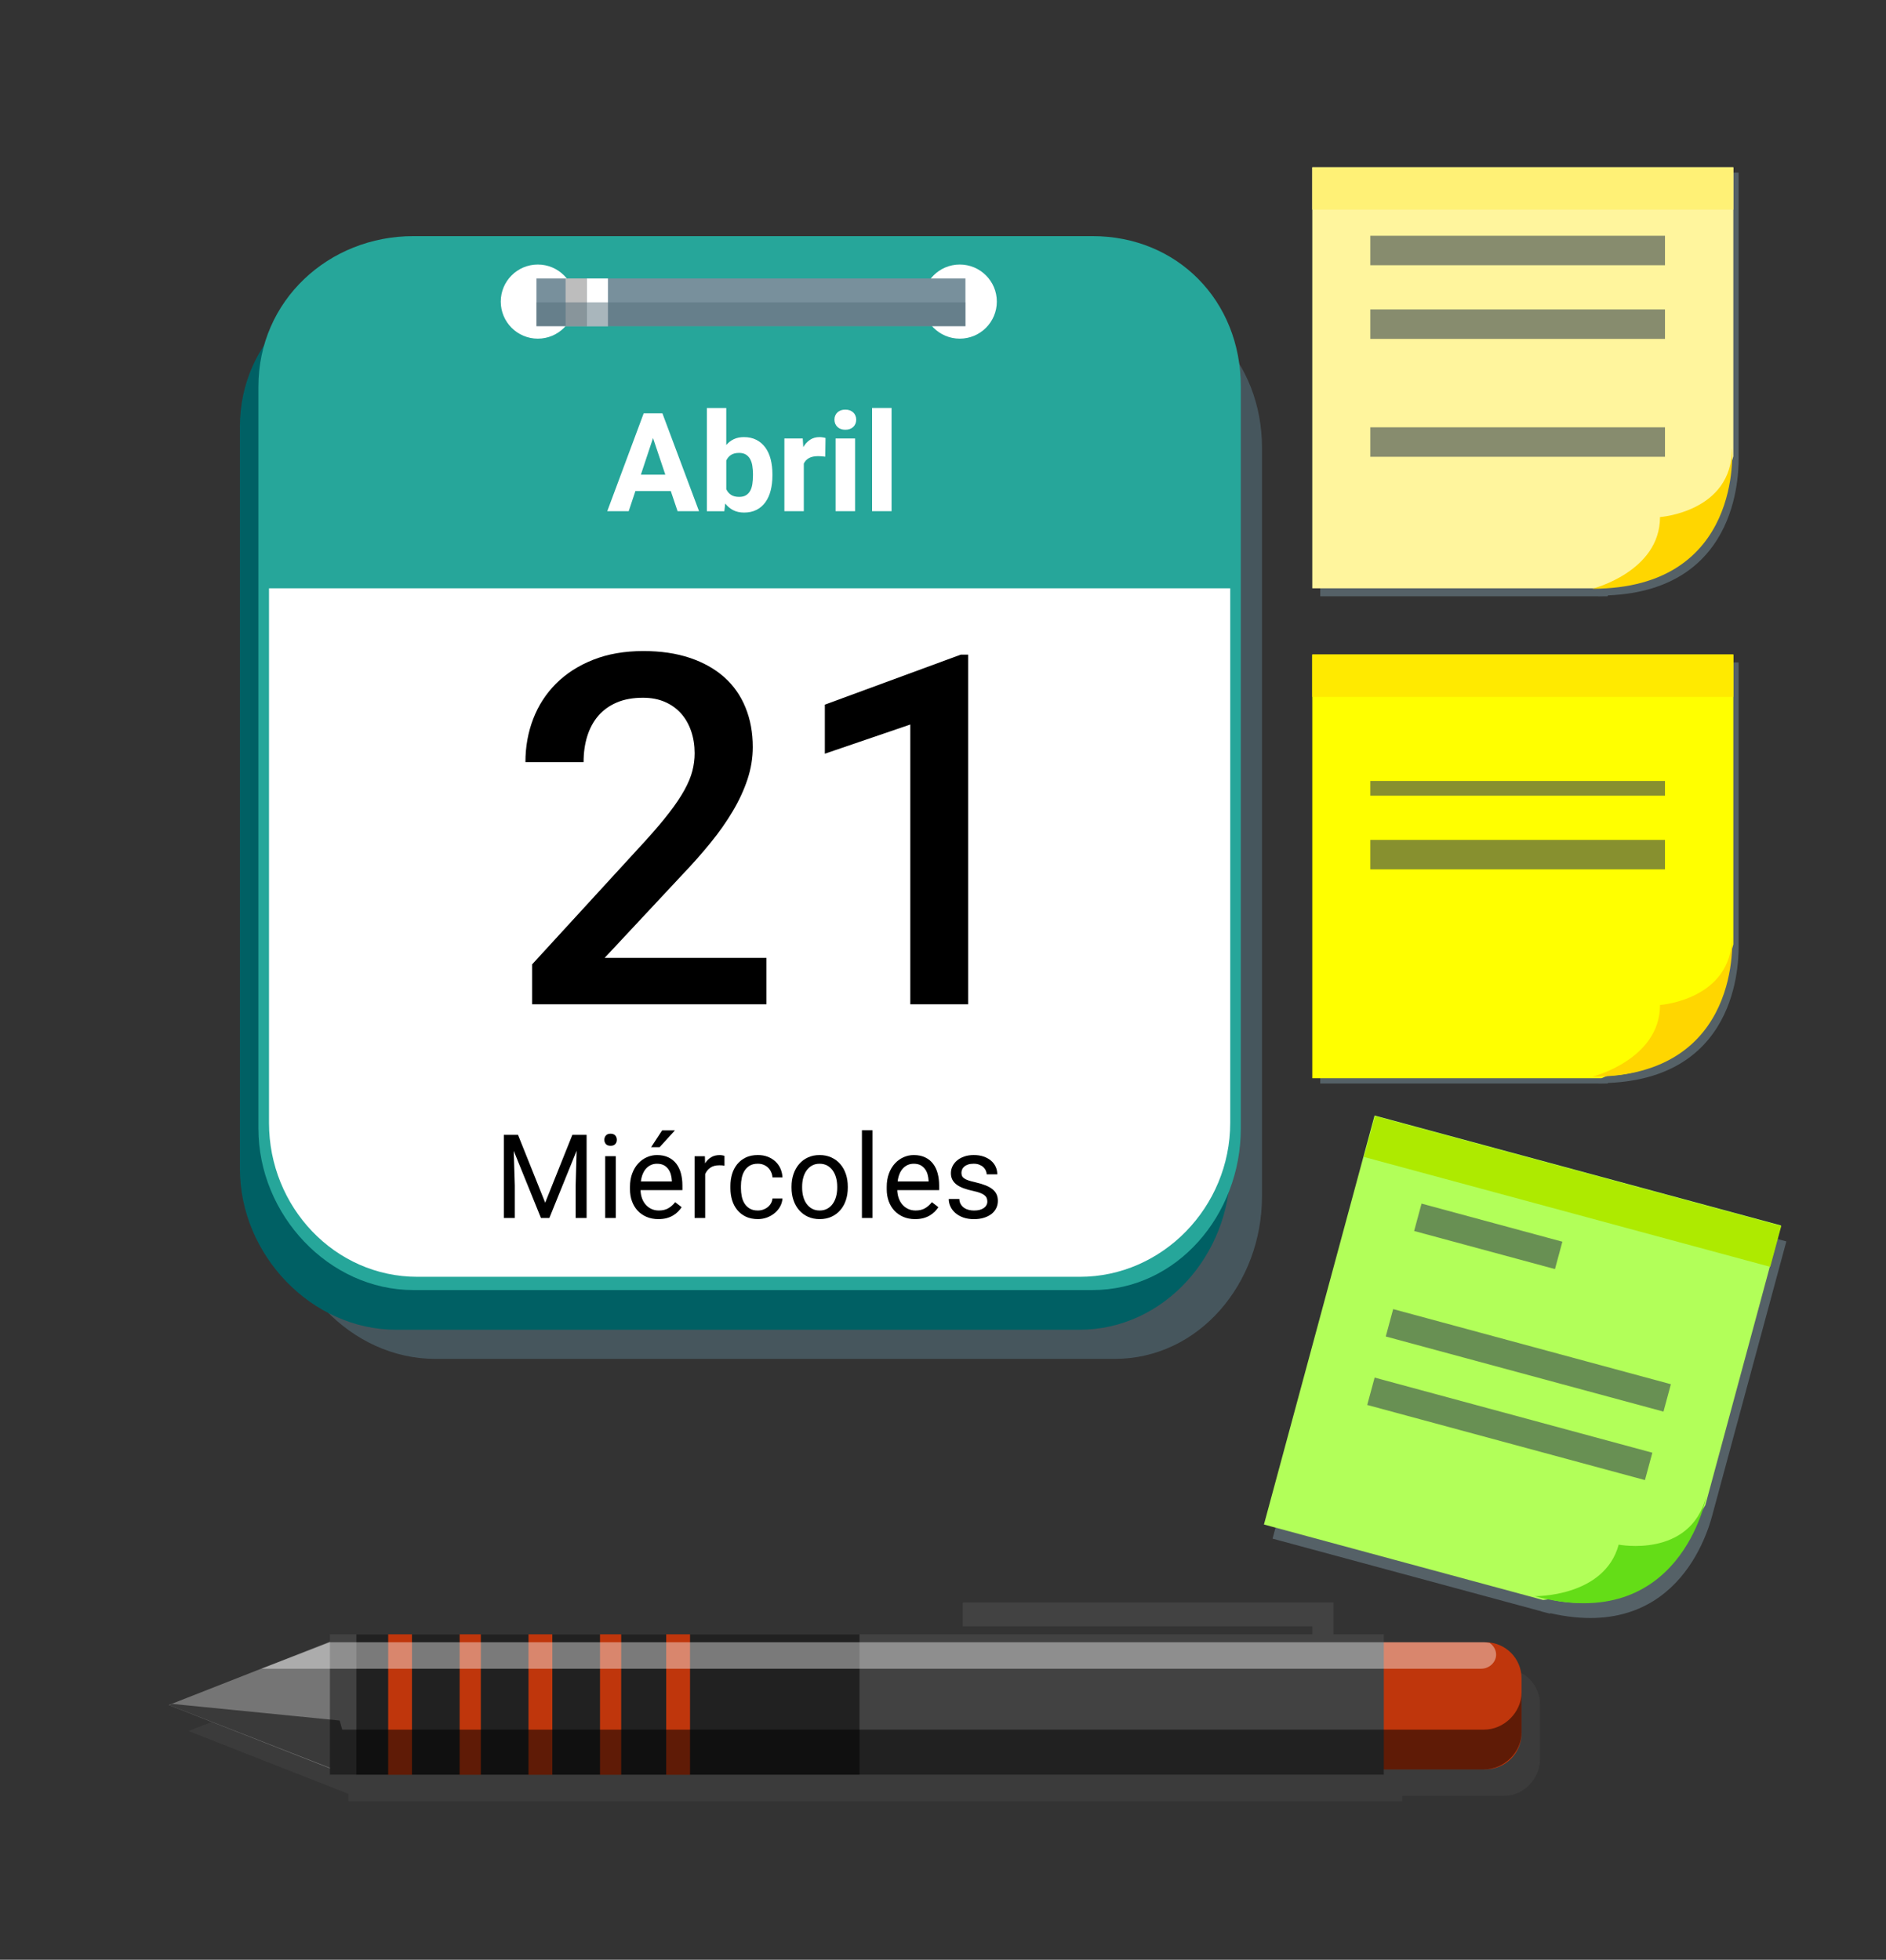 <?xml version="1.0" encoding="utf-8"?>
<!-- Generator: Adobe Illustrator 16.0.0, SVG Export Plug-In . SVG Version: 6.00 Build 0)  -->
<!DOCTYPE svg PUBLIC "-//W3C//DTD SVG 1.1//EN" "http://www.w3.org/Graphics/SVG/1.1/DTD/svg11.dtd">
<svg version="1.1" id="Capa_1" xmlns="http://www.w3.org/2000/svg" xmlns:xlink="http://www.w3.org/1999/xlink" x="0px" y="0px"
	 width="128px" height="133px" viewBox="0 0 128 133" enable-background="new 0 0 128 133" xml:space="preserve">
<rect x="0" y="0" width="128" height="133" fill="#333333" stroke="none"/>
<g>
	<path opacity="0.6" fill="#424242" d="M102.081,113.25h-6.906v-0.539H23.648v0.507l-10.847,4.261l10.847,4.261v0.497h71.526v-0.359
		h6.906c1.35,0,2.439-1.186,2.439-2.534v-3.665C104.521,114.328,103.431,113.25,102.081,113.25z"/>
	<g opacity="0.6">
		<path fill="#546E7A" d="M85.649,81.196c0,5.897-4.27,11.027-10.008,11.027H29.548c-5.738,0-10.572-5.13-10.572-11.027V30.4
			c0-5.898,4.834-10.422,10.572-10.422h46.094c5.738,0,10.008,4.523,10.008,10.422V81.196z"/>
	</g>
	<g>
		<path fill="#006064" d="M83.493,79.306c0,5.846-4.472,10.94-10.242,10.94H26.894c-5.771,0-10.613-5.095-10.613-10.94V28.952
			c0-5.846,4.842-10.231,10.613-10.231h46.357c5.771,0,10.242,4.386,10.242,10.231V79.306z"/>
	</g>
	<g>
		<path fill="#26A69A" d="M84.212,76.592c0,5.846-4.324,10.959-10.064,10.959H28.054c-5.738,0-10.516-5.113-10.516-10.959V26.238
			c0-5.847,4.777-10.213,10.516-10.213h46.094c5.74,0,10.064,4.366,10.064,10.213V76.592z"/>
	</g>
	<g>
		<path fill="#FFFFFF" d="M18.257,39.927v36.28c0,5.712,4.467,10.445,10.066,10.445H73.29c5.599,0,10.203-4.733,10.203-10.445
			v-36.28H18.257z"/>
	</g>
	<g>
		<circle fill="#FFFFFF" cx="36.501" cy="20.468" r="2.515"/>
	</g>
	<g>
		<circle fill="#FFFFFF" cx="65.138" cy="20.468" r="2.515"/>
	</g>
	<g>
		<path fill="#FFFFFF" d="M45.525,33.324h-2.401l-0.455,1.368h-1.455l2.473-6.642h1.269l2.486,6.642h-1.456L45.525,33.324z
			 M43.495,32.216h1.66l-0.835-2.486L43.495,32.216z"/>
		<path fill="#FFFFFF" d="M52.423,32.271c0,0.371-0.041,0.71-0.119,1.018c-0.079,0.308-0.197,0.571-0.358,0.794
			c-0.159,0.222-0.358,0.395-0.601,0.518c-0.238,0.123-0.52,0.185-0.844,0.185c-0.285,0-0.533-0.055-0.74-0.162
			c-0.209-0.108-0.389-0.259-0.541-0.453l-0.061,0.524h-1.185v-7.007h1.317V30.2c0.146-0.17,0.318-0.303,0.514-0.396
			c0.197-0.093,0.426-0.139,0.686-0.139c0.323,0,0.605,0.062,0.848,0.188s0.442,0.298,0.604,0.52
			c0.162,0.223,0.281,0.486,0.361,0.794c0.078,0.308,0.119,0.644,0.119,1.008V32.271L52.423,32.271z M51.104,32.175
			c0-0.194-0.014-0.379-0.043-0.554c-0.025-0.176-0.075-0.328-0.147-0.459c-0.071-0.131-0.169-0.234-0.288-0.31
			c-0.123-0.077-0.278-0.115-0.467-0.115c-0.222,0-0.402,0.045-0.543,0.135c-0.139,0.091-0.248,0.217-0.324,0.381v1.948
			c0.076,0.165,0.186,0.292,0.324,0.383c0.141,0.092,0.324,0.138,0.553,0.138c0.186,0,0.338-0.037,0.458-0.11
			c0.12-0.072,0.216-0.172,0.287-0.301c0.071-0.127,0.12-0.28,0.147-0.458c0.028-0.178,0.042-0.372,0.042-0.582L51.104,32.175
			L51.104,32.175z"/>
		<path fill="#FFFFFF" d="M56.009,30.993c-0.068-0.009-0.146-0.018-0.236-0.025c-0.089-0.007-0.17-0.011-0.238-0.011
			c-0.26,0-0.469,0.043-0.628,0.13s-0.278,0.213-0.354,0.376v3.23h-1.318v-4.937h1.246l0.037,0.588
			c0.123-0.212,0.277-0.379,0.461-0.499c0.182-0.12,0.395-0.18,0.639-0.18c0.068,0,0.143,0.005,0.221,0.018
			c0.076,0.013,0.141,0.026,0.189,0.042L56.009,30.993z"/>
		<path fill="#FFFFFF" d="M56.632,28.479c0-0.197,0.066-0.359,0.2-0.488c0.132-0.127,0.312-0.191,0.539-0.191
			c0.112,0,0.215,0.017,0.306,0.05c0.092,0.034,0.168,0.082,0.232,0.142c0.064,0.062,0.114,0.133,0.148,0.218
			c0.035,0.083,0.053,0.174,0.053,0.271c0,0.101-0.018,0.192-0.053,0.276c-0.034,0.084-0.084,0.156-0.148,0.217
			s-0.141,0.107-0.232,0.142c-0.091,0.033-0.193,0.05-0.306,0.05c-0.111,0-0.214-0.017-0.306-0.05
			c-0.091-0.034-0.168-0.081-0.232-0.142c-0.062-0.061-0.112-0.134-0.148-0.217C56.65,28.672,56.632,28.58,56.632,28.479z
			 M58.033,34.692H56.71v-4.936h1.323V34.692z"/>
		<path fill="#FFFFFF" d="M60.509,34.692h-1.322v-7.006h1.322V34.692z"/>
	</g>
	<path d="M35.157,77.018l1.844,4.604l1.844-4.604h0.967v5.643h-0.744v-2.197l0.068-2.371l-1.852,4.568h-0.57l-1.848-4.558
		l0.073,2.36v2.197h-0.745v-5.643H35.157L35.157,77.018z"/>
	<path d="M41.016,77.354c0-0.115,0.036-0.214,0.106-0.294c0.071-0.08,0.176-0.12,0.316-0.12c0.139,0,0.246,0.04,0.317,0.12
		c0.073,0.079,0.108,0.178,0.108,0.294s-0.035,0.214-0.108,0.291c-0.071,0.078-0.179,0.116-0.317,0.116
		c-0.141,0-0.245-0.039-0.316-0.116C41.052,77.568,41.016,77.471,41.016,77.354z M41.792,82.66h-0.718v-4.193h0.718V82.66z"/>
	<path d="M44.679,82.737c-0.293,0-0.557-0.05-0.793-0.151c-0.236-0.1-0.439-0.24-0.607-0.419c-0.168-0.181-0.297-0.395-0.387-0.642
		c-0.091-0.248-0.136-0.52-0.136-0.813v-0.163c0-0.342,0.051-0.646,0.153-0.915c0.102-0.269,0.238-0.495,0.409-0.679
		c0.17-0.183,0.364-0.323,0.585-0.42c0.219-0.097,0.447-0.146,0.686-0.146c0.3,0,0.557,0.053,0.775,0.157
		c0.217,0.104,0.396,0.248,0.537,0.433c0.141,0.183,0.244,0.4,0.311,0.65s0.102,0.523,0.102,0.817v0.322h-2.841
		c0.005,0.193,0.036,0.374,0.095,0.543c0.059,0.167,0.141,0.313,0.248,0.438s0.236,0.222,0.389,0.295
		c0.15,0.071,0.321,0.108,0.513,0.108c0.253,0,0.468-0.053,0.644-0.155c0.176-0.104,0.33-0.24,0.461-0.411l0.438,0.341
		c-0.066,0.104-0.148,0.204-0.244,0.301c-0.096,0.098-0.207,0.184-0.336,0.26c-0.127,0.076-0.273,0.138-0.439,0.183
		C45.075,82.716,44.888,82.737,44.679,82.737z M44.589,78.979c-0.145,0-0.277,0.026-0.398,0.078c-0.121,0.054-0.23,0.13-0.326,0.231
		c-0.096,0.101-0.175,0.226-0.238,0.376c-0.064,0.149-0.107,0.322-0.131,0.515h2.102v-0.054c-0.008-0.139-0.03-0.278-0.068-0.415
		c-0.037-0.137-0.096-0.26-0.174-0.368s-0.18-0.196-0.304-0.264C44.927,79.013,44.772,78.979,44.589,78.979z M44.938,76.715h0.868
		l-1.04,1.14H44.19L44.938,76.715z"/>
	<path d="M49.169,79.11c-0.062-0.011-0.119-0.018-0.171-0.021c-0.054-0.004-0.114-0.005-0.181-0.005
		c-0.248,0-0.45,0.054-0.605,0.162c-0.158,0.108-0.274,0.255-0.352,0.438v2.977h-0.717v-4.193h0.697l0.012,0.484
		c0.107-0.173,0.244-0.31,0.406-0.41c0.162-0.102,0.36-0.151,0.594-0.151c0.051,0,0.109,0.006,0.178,0.018
		c0.067,0.012,0.113,0.024,0.139,0.037V79.11z"/>
	<path d="M51.437,82.152c0.127,0,0.25-0.021,0.365-0.062s0.219-0.098,0.307-0.171c0.09-0.072,0.162-0.158,0.219-0.258
		c0.055-0.099,0.088-0.207,0.098-0.323h0.679c-0.011,0.186-0.062,0.363-0.153,0.532c-0.092,0.17-0.213,0.318-0.362,0.446
		s-0.323,0.229-0.521,0.306c-0.197,0.076-0.407,0.114-0.63,0.114c-0.314,0-0.589-0.056-0.824-0.168
		c-0.232-0.112-0.428-0.265-0.582-0.456c-0.154-0.19-0.271-0.412-0.348-0.666c-0.076-0.253-0.113-0.521-0.113-0.802v-0.163
		c0-0.281,0.037-0.549,0.113-0.803c0.077-0.253,0.193-0.475,0.348-0.666s0.349-0.343,0.58-0.456
		c0.233-0.111,0.508-0.168,0.822-0.168c0.246,0,0.469,0.039,0.67,0.116c0.199,0.078,0.373,0.185,0.518,0.319
		c0.146,0.137,0.262,0.297,0.344,0.483c0.082,0.186,0.129,0.386,0.14,0.601h-0.679c-0.01-0.13-0.041-0.25-0.091-0.362
		s-0.118-0.211-0.204-0.295c-0.084-0.084-0.188-0.15-0.304-0.199c-0.118-0.05-0.249-0.073-0.394-0.073
		c-0.222,0-0.406,0.043-0.553,0.131c-0.145,0.088-0.262,0.203-0.352,0.348c-0.09,0.143-0.152,0.304-0.188,0.483
		c-0.037,0.18-0.055,0.36-0.055,0.541v0.163c0,0.186,0.018,0.368,0.055,0.548c0.035,0.18,0.098,0.341,0.186,0.482
		c0.088,0.143,0.205,0.258,0.353,0.346C51.026,82.108,51.212,82.152,51.437,82.152z"/>
	<path d="M53.72,80.525c0-0.305,0.045-0.587,0.134-0.847c0.089-0.261,0.216-0.485,0.38-0.677s0.363-0.341,0.599-0.449
		c0.235-0.109,0.499-0.163,0.79-0.163c0.298,0,0.564,0.054,0.801,0.163c0.236,0.108,0.438,0.258,0.602,0.449
		c0.166,0.191,0.293,0.416,0.381,0.677c0.088,0.26,0.131,0.542,0.131,0.847v0.085c0,0.306-0.043,0.587-0.131,0.847
		s-0.215,0.484-0.381,0.674c-0.164,0.19-0.365,0.339-0.6,0.446c-0.235,0.107-0.5,0.16-0.794,0.16c-0.295,0-0.56-0.053-0.795-0.16
		s-0.435-0.256-0.601-0.446c-0.165-0.189-0.293-0.414-0.382-0.674s-0.134-0.541-0.134-0.847V80.525z M54.44,80.61
		c0,0.21,0.024,0.407,0.074,0.593c0.049,0.187,0.123,0.35,0.223,0.49s0.223,0.253,0.371,0.335c0.149,0.084,0.323,0.124,0.522,0.124
		c0.194,0,0.368-0.04,0.519-0.124c0.15-0.082,0.274-0.194,0.371-0.335c0.1-0.141,0.174-0.304,0.225-0.49
		c0.05-0.186,0.075-0.383,0.075-0.593v-0.085c0-0.207-0.025-0.404-0.075-0.591c-0.051-0.188-0.126-0.352-0.225-0.492
		c-0.1-0.142-0.225-0.254-0.375-0.338s-0.324-0.125-0.523-0.125c-0.195,0-0.367,0.041-0.516,0.125
		c-0.146,0.084-0.27,0.196-0.369,0.338c-0.1,0.141-0.174,0.304-0.223,0.492c-0.05,0.187-0.074,0.384-0.074,0.591V80.61z"/>
	<path d="M59.215,82.66h-0.717v-5.953h0.717V82.66z"/>
	<path d="M62.103,82.737c-0.291,0-0.557-0.05-0.793-0.151c-0.236-0.1-0.438-0.24-0.606-0.419c-0.169-0.181-0.297-0.395-0.388-0.642
		c-0.09-0.248-0.135-0.52-0.135-0.813v-0.163c0-0.342,0.051-0.646,0.152-0.915s0.238-0.495,0.408-0.679
		c0.17-0.183,0.367-0.323,0.586-0.42s0.449-0.146,0.686-0.146c0.299,0,0.559,0.053,0.775,0.157c0.218,0.104,0.396,0.248,0.537,0.433
		c0.14,0.183,0.244,0.4,0.311,0.65c0.068,0.25,0.102,0.523,0.102,0.817v0.322h-2.842c0.007,0.193,0.038,0.374,0.096,0.543
		c0.059,0.167,0.142,0.313,0.248,0.438c0.108,0.124,0.236,0.222,0.389,0.295c0.15,0.071,0.322,0.108,0.513,0.108
		c0.253,0,0.468-0.053,0.644-0.155c0.176-0.104,0.328-0.24,0.461-0.411l0.438,0.341c-0.067,0.104-0.149,0.204-0.244,0.301
		c-0.096,0.098-0.208,0.184-0.335,0.26s-0.275,0.138-0.439,0.183C62.499,82.716,62.312,82.737,62.103,82.737z M62.013,78.979
		c-0.145,0-0.277,0.026-0.398,0.078c-0.121,0.054-0.229,0.13-0.326,0.231c-0.096,0.101-0.176,0.226-0.238,0.376
		c-0.062,0.149-0.107,0.322-0.129,0.515h2.1v-0.054c-0.008-0.139-0.03-0.278-0.066-0.415c-0.037-0.137-0.097-0.26-0.176-0.368
		c-0.078-0.108-0.18-0.196-0.305-0.264C62.351,79.013,62.196,78.979,62.013,78.979z"/>
	<path d="M67.009,81.549c0-0.078-0.012-0.151-0.035-0.22s-0.068-0.133-0.139-0.194c-0.067-0.06-0.164-0.116-0.291-0.168
		c-0.127-0.051-0.294-0.099-0.5-0.143c-0.232-0.049-0.441-0.107-0.629-0.175c-0.186-0.067-0.344-0.147-0.475-0.242
		c-0.129-0.095-0.23-0.206-0.299-0.335c-0.07-0.13-0.105-0.281-0.105-0.454c0-0.165,0.037-0.322,0.109-0.471
		c0.074-0.149,0.178-0.279,0.312-0.392c0.135-0.113,0.297-0.201,0.488-0.268c0.191-0.065,0.404-0.099,0.64-0.099
		c0.251,0,0.476,0.034,0.673,0.103c0.197,0.069,0.365,0.162,0.504,0.281c0.138,0.119,0.242,0.258,0.315,0.416
		c0.071,0.159,0.108,0.329,0.108,0.51h-0.721c0-0.085-0.02-0.171-0.059-0.258s-0.096-0.164-0.17-0.232s-0.167-0.124-0.275-0.166
		c-0.108-0.043-0.234-0.064-0.376-0.064c-0.149,0-0.276,0.018-0.382,0.053c-0.105,0.034-0.189,0.081-0.258,0.14
		c-0.066,0.058-0.117,0.124-0.146,0.197c-0.031,0.073-0.047,0.148-0.047,0.227c0,0.077,0.013,0.147,0.039,0.209
		c0.025,0.062,0.074,0.118,0.147,0.169c0.071,0.05,0.171,0.097,0.296,0.14c0.125,0.042,0.287,0.086,0.486,0.13
		c0.256,0.06,0.479,0.126,0.666,0.201c0.189,0.075,0.346,0.162,0.469,0.262c0.125,0.1,0.217,0.214,0.278,0.343
		c0.06,0.129,0.091,0.279,0.091,0.449c0,0.184-0.039,0.353-0.115,0.504c-0.076,0.153-0.186,0.283-0.326,0.393
		c-0.143,0.107-0.313,0.192-0.512,0.253c-0.199,0.061-0.42,0.091-0.663,0.091c-0.28,0-0.525-0.038-0.739-0.115
		c-0.213-0.078-0.391-0.181-0.536-0.309c-0.144-0.128-0.255-0.273-0.329-0.438c-0.076-0.163-0.113-0.333-0.113-0.505h0.718
		c0.008,0.146,0.043,0.271,0.106,0.37c0.062,0.099,0.143,0.18,0.238,0.242c0.096,0.062,0.201,0.105,0.313,0.131
		c0.114,0.026,0.228,0.039,0.342,0.039c0.146,0,0.276-0.015,0.388-0.046c0.11-0.031,0.204-0.074,0.281-0.128
		c0.076-0.056,0.133-0.118,0.172-0.192C66.989,81.713,67.009,81.634,67.009,81.549z"/>
	<path d="M52.018,68.159H36.116v-2.713l7.698-8.397c0.65-0.715,1.188-1.352,1.616-1.909s0.77-1.066,1.023-1.526
		s0.433-0.891,0.536-1.292c0.103-0.4,0.155-0.801,0.155-1.202c0-0.541-0.08-1.042-0.238-1.502c-0.156-0.46-0.383-0.857-0.68-1.194
		c-0.299-0.335-0.664-0.598-1.098-0.787c-0.434-0.19-0.932-0.284-1.494-0.284c-0.682,0-1.275,0.108-1.777,0.324
		c-0.504,0.218-0.922,0.518-1.252,0.902s-0.58,0.844-0.748,1.381c-0.168,0.535-0.25,1.123-0.25,1.762h-3.947
		c0-1.04,0.176-2.018,0.527-2.932c0.352-0.915,0.869-1.714,1.551-2.396c0.684-0.683,1.521-1.222,2.518-1.617
		c0.996-0.395,2.135-0.593,3.412-0.593c1.18,0,2.23,0.155,3.15,0.463c0.92,0.309,1.697,0.745,2.332,1.308
		c0.633,0.563,1.115,1.249,1.443,2.055c0.332,0.808,0.497,1.704,0.497,2.688c0,0.737-0.12,1.465-0.357,2.186
		c-0.239,0.72-0.569,1.438-0.991,2.151c-0.422,0.715-0.926,1.433-1.51,2.152c-0.586,0.721-1.225,1.443-1.918,2.169l-5.278,5.652
		h10.98V68.159L52.018,68.159z"/>
	<path d="M65.71,68.159h-3.93V49.17l-5.799,1.981v-3.329l9.227-3.395h0.502V68.159z"/>
	<g>
		<polygon fill="#757575" points="23.108,120.295 11.449,115.714 23.108,111.134 		"/>
	</g>
	<g>
		<path fill="#BF360C" d="M103.263,117.637c0,1.349-1.095,2.442-2.443,2.442h-8.773c-1.35,0-2.443-1.094-2.443-2.442v-3.741
			c0-1.349,1.094-2.442,2.443-2.442h8.773c1.349,0,2.443,1.094,2.443,2.442V117.637z"/>
	</g>
	<g>
		<g>
			<polygon fill="#424242" points="90.503,111.094 89.063,111.094 89.063,110.375 65.341,110.375 65.341,108.757 90.503,108.757 			
				"/>
		</g>
	</g>
	<g>
		<rect x="22.391" y="110.914" fill="#424242" width="71.526" height="9.524"/>
	</g>
	<g>
		<rect x="24.188" y="110.914" fill="#212121" width="34.145" height="9.524"/>
	</g>
	<g>
		<rect x="26.345" y="110.914" fill="#BF360C" width="1.615" height="9.524"/>
	</g>
	<g>
		<rect x="31.196" y="110.914" fill="#BF360C" width="1.438" height="9.524"/>
	</g>
	<g>
		<rect x="35.869" y="110.914" fill="#BF360C" width="1.617" height="9.524"/>
	</g>
	<g>
		<rect x="40.722" y="110.914" fill="#BF360C" width="1.438" height="9.524"/>
	</g>
	<g>
		<rect x="45.214" y="110.914" fill="#BF360C" width="1.617" height="9.524"/>
	</g>
	<g opacity="0.5">
		<path d="M100.724,117.384H23.226l-0.176-0.62l-11.369-1.128l-0.192,0.088l10.902,4.251v0.464h71.526v-0.359h6.807
			c1.35,0,2.539-1.151,2.539-2.501v-2.714C103.263,116.213,102.073,117.384,100.724,117.384z"/>
	</g>
	<g opacity="0.4">
		<path fill="#FFFFFF" d="M101.539,112.293c0-0.319-0.178-0.623-0.448-0.797c-0.121-0.019-0.242-0.043-0.367-0.043h-6.807l0,0
			H22.391v0.001l-4.647,1.796h82.777C101.083,113.25,101.539,112.805,101.539,112.293z"/>
	</g>
	<rect x="36.409" y="18.9" fill="#78909C" width="29.113" height="3.235"/>
	<rect x="39.822" y="18.9" fill="#FFFFFF" width="1.438" height="3.235"/>
	<rect x="38.386" y="18.9" fill="#BDBDBD" width="1.437" height="3.235"/>
	<rect x="36.409" y="20.518" opacity="0.5" fill="#546E7A" width="29.113" height="1.618"/>
	<g>
		<g opacity="0.5">
			<path fill="#78909C" d="M117.998,30.875V11.713H89.603v28.754h18.91c-0.02,0-0.033,0.008-0.033,0.008
				c0.176,0,0.35-0.008,0.52-0.008h0.099l0.037-0.062C118.321,40.033,117.998,31.566,117.998,30.875z"/>
		</g>
		<g>
			<g>
				<path fill="#FFF59D" d="M109.106,39.818c0,0,7.23,0.253,8.416-8.452l0.116-0.393v-19.62H89.063v28.573h19.626L109.106,39.818z"
					/>
			</g>
			<g>
				<rect x="89.063" y="11.354" fill="#FFF176" width="28.575" height="2.875"/>
			</g>
			<g>
				<path fill="#FFD600" d="M117.55,30.422c0,0,0.774,9.534-9.478,9.534c0,0,4.59-1.157,4.59-4.866
					C112.662,35.09,117.55,34.749,117.55,30.422z"/>
			</g>
		</g>
		<rect x="93" y="16" opacity="0.6" fill="#37474F" width="20" height="2"/>
		<rect x="93" y="21" opacity="0.6" fill="#37474F" width="20" height="2"/>
		<rect x="93" y="29" opacity="0.6" fill="#37474F" width="20" height="2"/>
	</g>
	<g>
		<g opacity="0.5">
			<path fill="#78909C" d="M117.998,63.991V44.959H89.603v28.575h18.91c-0.02,0-0.033,0.008-0.033,0.008
				c0.176,0,0.35-0.008,0.52-0.008h0.099l0.037-0.038C118.321,73.124,117.998,64.683,117.998,63.991z"/>
		</g>
		<g>
			<g>
				<path fill="#FFFF00" d="M109.106,72.999c0,0,7.23,0.221,8.416-8.484l0.116-0.426V44.42H89.063v28.754h19.626L109.106,72.999z"/>
			</g>
			<g>
				<rect x="89.063" y="44.42" fill="#FFEA00" width="28.575" height="2.876"/>
			</g>
			<g>
				<path fill="#FFD600" d="M117.55,63.537c0,0,0.774,9.534-9.478,9.534c0,0,4.59-1.157,4.59-4.866
					C112.662,68.206,117.55,67.864,117.55,63.537z"/>
			</g>
		</g>
		<rect x="93" y="53" opacity="0.6" fill="#37474F" width="20" height="1"/>
		<rect x="93" y="57" opacity="0.6" fill="#37474F" width="20" height="2"/>
	</g>
	<g>
		<g opacity="0.5">
			<path fill="#78909C" d="M116.267,102.622l4.969-18.372l-27.409-7.413l-7.46,27.584l18.254,4.936c-0.02-0.004-0.035,0-0.035,0
				c0.171,0.047,0.34,0.083,0.504,0.128l0.095,0.025l0.046-0.026C114.194,111.523,116.087,103.289,116.267,102.622z"/>
		</g>
		<g>
			<g>
				<path fill="#B2FF59" d="M105.175,108.527c0,0,6.92,2.1,10.338-5.994l0.225-0.381l5.135-18.986l-27.583-7.461l-7.508,27.757
					l18.946,5.124L105.175,108.527z"/>
			</g>
			<g>
				
					<rect x="92.418" y="79.386" transform="matrix(-0.965 -0.261 0.261 -0.965 188.606 186.704)" fill="#AEEA00" width="28.574" height="2.875"/>
			</g>
			<g>
				<path fill="#64DD17" d="M115.795,101.597c0,0-1.741,9.405-11.638,6.729c0,0,4.733,0.083,5.701-3.498
					C109.858,104.827,114.665,105.774,115.795,101.597z"/>
			</g>
		</g>
		
			<rect x="93.983" y="91.397" transform="matrix(0.965 0.261 -0.261 0.965 27.713 -23.884)" opacity="0.6" fill="#37474F" width="19.532" height="1.926"/>
		
			<rect x="92.726" y="96.046" transform="matrix(0.965 0.261 -0.261 0.965 28.881 -23.394)" opacity="0.6" fill="#37474F" width="19.533" height="1.925"/>
		
			<rect x="96.089" y="82.97" transform="matrix(0.965 0.261 -0.261 0.965 25.407 -23.461)" opacity="0.6" fill="#37474F" width="9.905" height="1.926"/>
	</g>
</g>
</svg>
